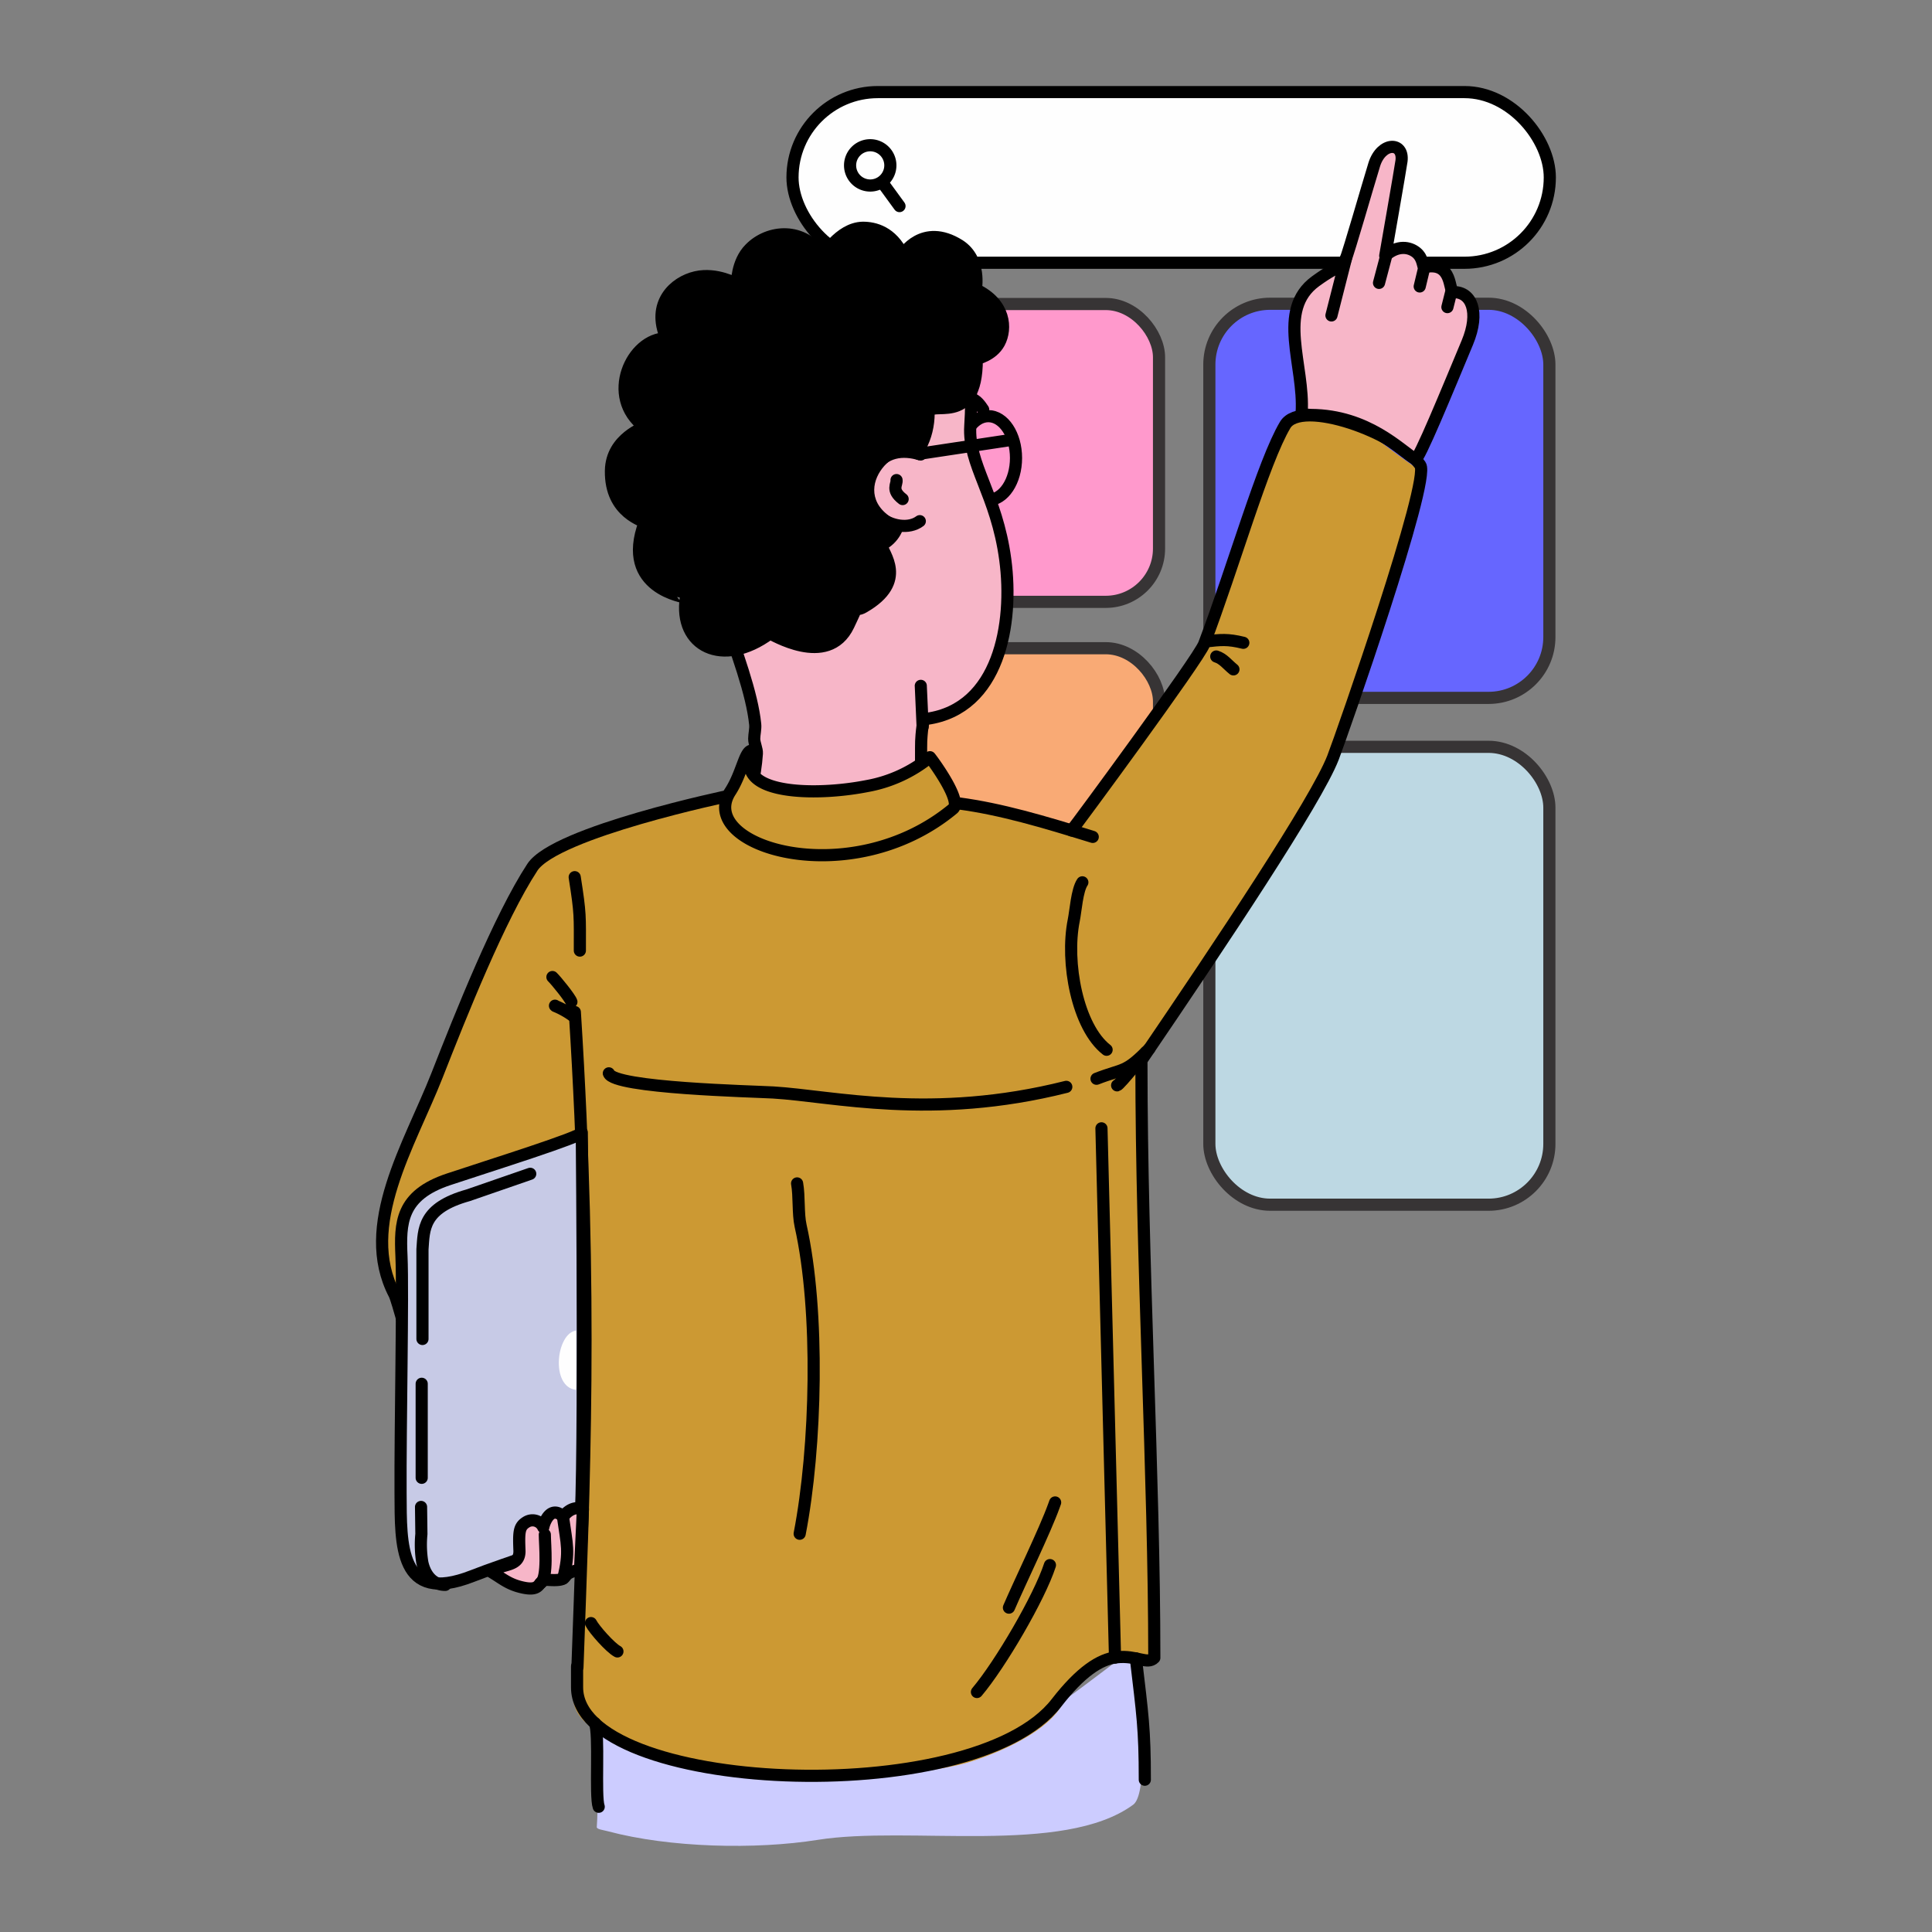 <svg id="Layer_1" data-name="Layer 1" xmlns="http://www.w3.org/2000/svg" viewBox="0 0 450 450"><rect x="0" y="0" width="450" height="450" fill="#808080" stroke="none"/><defs><style>.cls-1{fill:#ccf;}.cls-1,.cls-10,.cls-11,.cls-12,.cls-13,.cls-4{fill-rule:evenodd;}.cls-2,.cls-4{fill:#fefefe;}.cls-3,.cls-6{fill:none;stroke-linecap:round;stroke-linejoin:round;stroke-width:2.83px;}.cls-3{stroke:#000;}.cls-5{fill:#66f;}.cls-6{stroke:#373435;}.cls-7{fill:#bdd8e3;}.cls-8{fill:#f9c;}.cls-9{fill:#f9aa75;}.cls-10{fill:#c93;}.cls-11{fill:#f7b6c8;}.cls-13{fill:#c7cae6;}</style></defs><title>Thech Peeps_Search</title><path class="cls-1" d="M139,425.57c.29-2.6.52-26.65,1.43-23.1,1.54,6,17.33,8.47,22.07,8.72,18.32,1,36.78,3.66,54.89-1.45,20.62-5.81,24.91-9.4,41.61-22,6.77-5.1,5.32,3.47,6.18,9.27.61,4.12,2.07,20.92-1.25,23.35-16.24,11.89-52.32,4.8-73.48,8.18-14.5,2.31-34.5,1.83-48.84-2-1.16-.31-2.66-.46-2.61-1"/><rect class="cls-2" x="184.59" y="21.45" width="176.39" height="39.75" rx="19.88" ry="19.88"/><rect class="cls-3" x="184.59" y="21.45" width="176.39" height="39.75" rx="19.88" ry="19.88"/><path class="cls-4" d="M202.64,33.83A4.69,4.69,0,1,1,198,38.52,4.69,4.69,0,0,1,202.64,33.83Z"/><path class="cls-3" d="M202.64,33.83A4.69,4.69,0,1,1,198,38.52,4.69,4.69,0,0,1,202.64,33.83Z"/><line class="cls-3" x1="205.68" y1="42.75" x2="209.51" y2="48"/><rect class="cls-5" x="281.68" y="70.75" width="79.2" height="91.8" rx="14.17" ry="14.17"/><rect class="cls-6" x="281.68" y="70.75" width="79.2" height="91.8" rx="14.17" ry="14.17"/><rect class="cls-7" x="281.68" y="173.95" width="79.2" height="106.65" rx="14.17" ry="14.17"/><rect class="cls-6" x="281.68" y="173.95" width="79.2" height="106.65" rx="14.17" ry="14.17"/><rect class="cls-8" x="190.76" y="70.81" width="79.2" height="69.37" rx="12.41" ry="12.41"/><rect class="cls-6" x="190.76" y="70.81" width="79.2" height="69.37" rx="12.41" ry="12.41"/><rect class="cls-9" x="190.76" y="150.98" width="79.2" height="69.37" rx="12.41" ry="12.41"/><rect class="cls-6" x="190.76" y="150.98" width="79.2" height="69.37" rx="12.41" ry="12.41"/><path class="cls-10" d="M108.86,339.51c-3.17-1.1-17-35.81-18.48-38.67-8.34-16,5.08-34.22,11.42-50.35,5.63-14.34,14.53-36.73,22.22-48.5,5.38-8.23,45.9-16.66,45.9-16.66,10.85-.13,24.39,2.39,37.47,2.39s20.58.46,33.05,3.88c.87.24,8.46,1.83,9.4,1.83L280.48,150l18.86-51c15.52-3.87,17.37.91,29.7,9.41a7.63,7.63,0,0,1,1.77,2.48l-21.14,67.47-43.81,69.11,3,138.67c-2.25,2.3-7.69-2.14-12.55,2.43-1.44,1.36-6.07,3.2-7.55,5.85-.15.26-.14.26-.42.3-2,7.88-15.55,13.52-22.52,15.68-14.34,4.45-59.76,6-72.93-2.1-5-3.05-19.45-3.68-19.45-13.58L136.26,329Z"/><path class="cls-3" d="M230.2,96.93c3.56,0,6.45,4.36,6.45,9.75s-2.89,9.75-6.45,9.75-6.45-4.37-6.45-9.75S226.64,96.93,230.2,96.93Z"/><path class="cls-11" d="M226,99.21c-.57,9,6.13,15.93,8.15,31.15,2,14.94-1.48,34.69-18.23,37.06-.76.11-1,.67-1.27,3.81-.35,3.49.38,8.85-1,15.46-2.41,11.11-38,11.67-39.11,1.37-.19-1.86,1.41-7.16,1.75-12.55.07-1-.63-2.38-.62-3.45s.34-2.29.23-3.35c-1.45-14.35-14.22-38.36-16.41-58.46C157.15,89.1,164.87,68.33,189,65,225.31,60,227,84.64,226,99.21Z"/><path class="cls-3" d="M226,99.21c-.57,9,6.13,15.93,8.15,31.15,2,14.94-1.48,34.69-18.23,37.06-.76.11-1,.67-1.27,3.81-.35,3.49.38,8.85-1,15.46-2.41,11.11-38,11.67-39.11,1.37-.19-1.86,1.41-7.16,1.75-12.55.07-1-.63-2.38-.62-3.45s.34-2.29.23-3.35c-1.45-14.35-14.22-38.36-16.41-58.46C157.15,89.1,164.87,68.33,189,65,225.31,60,227,84.64,226,99.21Z"/><path class="cls-3" d="M214.9,169.29c0-.19-.42-9.47-.43-9.54"/><path class="cls-3" d="M229,95.4c-.57-.86-1.64-2.44-2.77-2.46"/><path class="cls-12" d="M227.28,67.41c6.9,3.27,7.21,9.16,5.45,12.43-1.67,3.07-5.22,3.62-5.22,3.84.07,16.31-11.22,9.07-11.22,12.57,0,5.39-2.6,11.25-7.9,13.21-5,1.88-3-.35-.71,3.49,2.21,3.66,3.51,10.87-2.4,14,.25,1.92,6.4,8.39-4.12,14.44-2.74,1.57-.51-2.07-3.54,4.26-4.86,10.19-18.12,1.78-18.3,1.91-11,8.14-21.28,2.92-19.56-8.37,0-.09-15.42-2-9.63-17.45.17-.45-8-2-7.83-12.12.14-7.68,8-10,7.73-10.26-9.19-7-2.92-20.55,5.18-20.55-3.55-8.16,1.91-13.1,6.84-14.23s9.4,1.59,9.62,1.49c0,0-.1-5,3-8.11,4.37-4.49,12.62-5.06,16.8,1.64.25.4,3.94-6.45,9.51-6.55,2.71,0,6.69.95,9.29,6.28,0,0,4.61-7.59,13.21-2.17C228.63,60.49,227.28,67.41,227.28,67.41Z"/><path class="cls-3" d="M227.28,67.41c6.9,3.27,7.21,9.16,5.45,12.43-1.67,3.07-5.22,3.62-5.22,3.84.07,16.31-11.22,9.07-11.22,12.57,0,5.39-2.6,11.25-7.9,13.21-5,1.88-3-.35-.71,3.49,2.21,3.66,3.51,10.87-2.4,14,.25,1.92,6.4,8.39-4.12,14.44-2.74,1.57-.51-2.07-3.54,4.26-4.86,10.19-18.12,1.78-18.3,1.91-11,8.14-21.28,2.92-19.56-8.37,0-.09-15.42-2-9.63-17.45.17-.45-8-2-7.83-12.12.14-7.68,8-10,7.73-10.26-9.19-7-2.92-20.55,5.18-20.55-3.55-8.16,1.91-13.1,6.84-14.23s9.4,1.59,9.62,1.49c0,0-.1-5,3-8.11,4.37-4.49,12.62-5.06,16.8,1.64.25.4,3.94-6.45,9.51-6.55,2.71,0,6.69.95,9.29,6.28,0,0,4.61-7.59,13.21-2.17C228.63,60.49,227.28,67.41,227.28,67.41Z"/><path class="cls-3" d="M169.92,185.33S129.4,193.76,124,202c-7.69,11.77-16.59,34.16-22.22,48.5-6.34,16.13-18.26,34.95-9.92,50.95,1.49,2.86,10.66,41.32,13.83,42.42"/><path class="cls-3" d="M133.89,235.73c4.24,66.92,2.09,110.67.61,152.56"/><path class="cls-3" d="M223.32,187.13c9.91,1.33,19.55,4.2,31.2,7.8"/><path class="cls-3" d="M266.2,246.48c18.32-26.92,40.4-60,44.28-70,2.08-5.37,22.81-64.62,20.33-68.13-5.32-7.53-27.73-15.63-31.47-9.37-5.1,8.56-12,32.91-18.86,51-1.33,3.53-29.89,42.27-30.89,43.45"/><path class="cls-3" d="M265.86,247.47c0,46.59,3,96,3,138.67-1.6,1.67-4.06-.64-8.77-.13-3.89.41-8.43,3.42-14,10.6-19.5,25.3-111.68,20.95-111.68-3.6,0-1.54,0-3.26,0-4.88"/><path class="cls-10" d="M175,174.84c-1.57.24-2.22,5.4-4.9,9.53-8.23,12.68,27.94,23.86,51.89,4,2.18-1.81-4.73-11.22-5.39-12a32.15,32.15,0,0,1-14.7,6.73c-10.73,2.1-25.78,1.94-27.15-4.15C174.49,177.62,175.73,174.73,175,174.84Z"/><path class="cls-3" d="M175,174.84c-1.57.24-2.22,5.4-4.9,9.53-8.23,12.68,27.94,23.86,51.89,4,2.18-1.81-4.73-11.22-5.39-12a32.15,32.15,0,0,1-14.7,6.73c-10.73,2.1-25.78,1.94-27.15-4.15C174.49,177.62,175.73,174.73,175,174.84Z"/><path class="cls-13" d="M135.51,263.79c0,1-21.06,7.58-31,10.89-11.23,3.72-11.34,10.23-11,17.89.39,8.93-.3,39.92-.21,55.36.07,11.8-.44,25.86,16.65,19.19,7.6-3,24.3-8.24,24.87-9.15C136.36,355.41,135.52,264.08,135.51,263.79Z"/><path class="cls-3" d="M135.51,263.79c0,1-21.06,7.58-31,10.89-11.23,3.72-11.34,10.23-11,17.89.39,8.93-.3,39.92-.21,55.36.07,11.8-.44,25.86,16.65,19.19,7.6-3,24.3-8.24,24.87-9.15C136.36,355.41,135.52,264.08,135.51,263.79Z"/><path class="cls-3" d="M98.4,311.87V291c.35-4.66,0-9.63,10.65-12.6l14.45-5"/><path class="cls-3" d="M98.07,351l.08,6.3a25.53,25.53,0,0,0,.2,6.54c.55,2.76,2.3,5.31,5.35,5.31"/><line class="cls-3" x1="98.22" y1="344.21" x2="98.22" y2="322.31"/><path class="cls-3" d="M133.09,233.35c-.28-.92-3.6-5-4.42-5.78"/><path class="cls-3" d="M133.69,236.8a19.36,19.36,0,0,0-4.33-2.47l-.09-.08"/><path class="cls-11" d="M213.75,107c-4.11-5.41-17.58,7.9-4.64,14.39,3.28,1.65,8.77-.14,9.24-6.77.18-2.5-3.74-6.49-4.6-7.62"/><path class="cls-3" d="M214.44,105.86c-4.15-1.29-8.52-.84-11.27,3.66-5.59,9.19,6,15.67,11.07,11.87"/><path class="cls-3" d="M210.24,116.24c-2.78-2.13-1.25-3.42-1.42-4.42"/><line class="cls-3" x1="213.97" y1="105.72" x2="234.91" y2="102.56"/><line class="cls-3" x1="259.71" y1="386.08" x2="256.55" y2="262.81"/><path class="cls-3" d="M257.75,244.51c-6.77-5.25-9.63-20.36-7.65-30.16.44-2.13.75-7,2-8.84"/><path class="cls-3" d="M133.86,204.31c1.37,8.74,1.2,8.85,1.2,17.1"/><path class="cls-3" d="M138.55,401.34c1.12,2.35,0,17,.9,19.49"/><path class="cls-3" d="M264.57,386.28c1.54,13.08,2.08,16.36,2.08,28.25"/><path class="cls-11" d="M303.18,96.13c.72-11-6-23.9,3.25-30.63,6.32-4.58,6.12-2.7,6.8-4.53,1.24-3.34,5-16.59,6.86-22.64,1.69-5.37,6.91-5.32,6.35-.85-.19,1.51-3.79,22.09-3.79,22.09,2.94-2.61,5.67-2,7.2-.79,1.72,1.37,1.5,3.53,1.91,3.44,6.83-1.46,5.57,5.84,6.81,5.82,4.17-.05,6.17,4.63,3.19,11.78-4.6,11-11.38,27.58-12.1,27.15-3.49-2.09-11.09-10.23-24.31-10.32C304.63,96.64,303.15,96.49,303.18,96.13Z"/><path class="cls-3" d="M303.18,96.13c.72-11-6-23.9,3.25-30.63,6.32-4.58,6.12-2.7,6.8-4.53,1.24-3.34,5-16.59,6.86-22.64,1.69-5.37,6.91-5.32,6.35-.85-.19,1.51-3.79,22.09-3.79,22.09,2.94-2.61,5.67-2,7.2-.79,1.72,1.37,1.5,3.53,1.91,3.44,6.83-1.46,5.57,5.84,6.81,5.82,4.17-.05,6.17,4.63,3.19,11.78-4.6,11-11.38,27.58-12.1,27.15-3.49-2.09-11.09-10.23-24.31-10.32C304.63,96.64,303.15,96.49,303.18,96.13Z"/><line class="cls-3" x1="313.49" y1="60.23" x2="310.12" y2="73.47"/><line class="cls-3" x1="331.76" y1="62.22" x2="330.68" y2="66.72"/><line class="cls-3" x1="338.09" y1="67.71" x2="337.13" y2="71.53"/><line class="cls-3" x1="323.01" y1="59.07" x2="321.2" y2="65.89"/><path class="cls-3" d="M283.29,152.91c1.66.53,2.57,1.85,4,3"/><path class="cls-3" d="M280.86,149.4c3.46-.39,5.08-.58,8.73.32"/><path class="cls-11" d="M135.77,351.53l-.63,13.28c.06.74-.53.93-1.07,1.05-3.83.85-.86,2.48-6.32,2.13-3-.2-.94,3.14-6.75,1.59-2.8-.75-4.25-2.08-6.58-3.46,2.21-2.1,6.73-.92,6.57-5-.17-4.28-.09-5.53,1.55-6.56a2.74,2.74,0,0,1,4,1.18c.28-1.39,1.82-5.19,4.64-2.48C131.19,353.29,133,350.46,135.77,351.53Z"/><path class="cls-3" d="M135.77,351.53l-.63,13.28c.06.74-.53.93-1.07,1.05-3.83.85-.86,2.48-6.32,2.13-3-.2-.94,3.14-6.75,1.59-2.8-.75-4.25-2.08-6.58-3.46,2.21-2.1,6.73-.92,6.57-5-.17-4.28-.09-5.53,1.55-6.56a2.74,2.74,0,0,1,4,1.18c.28-1.39,1.82-5.19,4.64-2.48C131.19,353.29,133,350.46,135.77,351.53Z"/><path class="cls-3" d="M125.85,368.81c1.86-1.16,1.05-9.16,1.05-11.36"/><path class="cls-3" d="M131.18,367.67c1.59-6.27.81-8.07,0-14v-.16"/><path class="cls-4" d="M134.16,309.92c-4.62.65-6,13.11,0,13.81.14-.34.08-13.82,0-13.81"/><path class="cls-3" d="M227.55,394.1c5.39-6.36,14.55-22,17-29.56"/><path class="cls-3" d="M235,374.45c2.5-5.83,8.38-17.9,10.47-23.7l.29-.8"/><path class="cls-3" d="M143.81,384.65c-1.64-.86-5.42-5.13-6.16-6.6"/><path class="cls-3" d="M267.71,244.26c-5.74,5.83-5.78,4.46-12.31,7"/><path class="cls-3" d="M266.88,245.09s-6.07,7.57-6.68,7.71"/><path class="cls-3" d="M248.36,253.15c-31.39,7.91-54.34,2.14-68.24,1.31-4.7-.27-37.13-1-38.31-4.46"/><path class="cls-3" d="M186.26,357.24c3.91-20.2,4.69-51.8.22-71.72-.64-2.87-.28-6.84-.82-9.88"/></svg>
